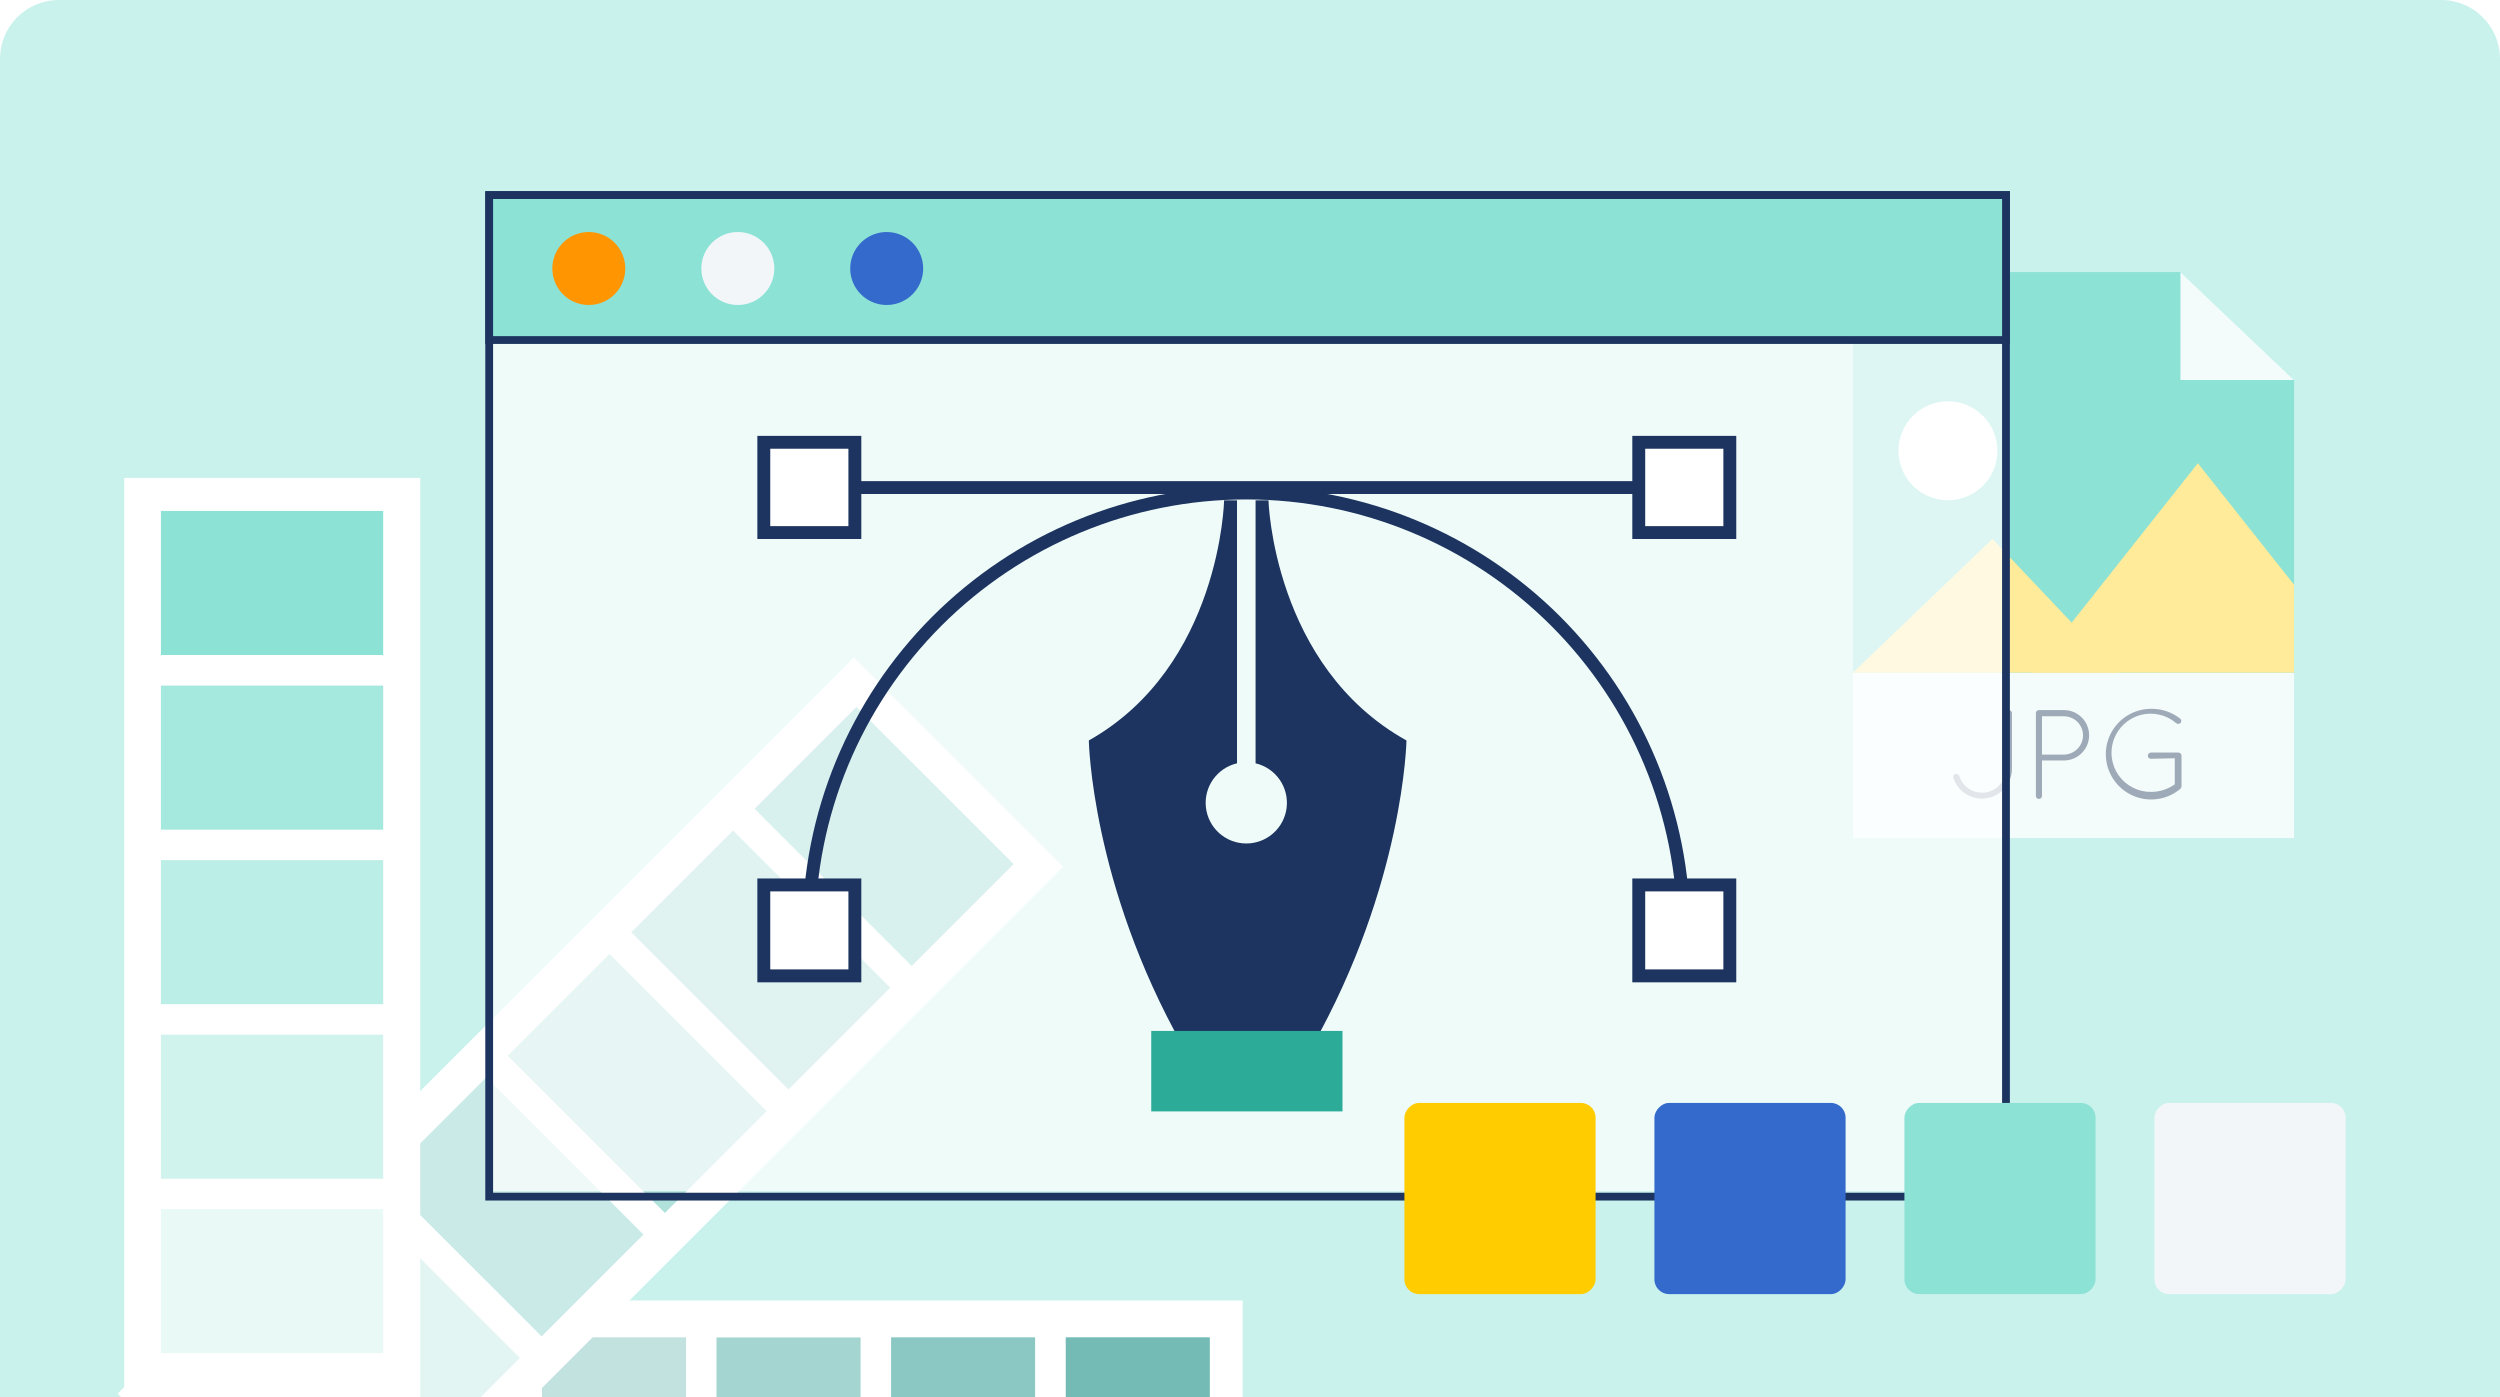 <svg width="340" height="190" viewBox="0 0 340 190" fill="none" xmlns="http://www.w3.org/2000/svg">
<g clip-path="url(#clip0_2023_39282)">
<path d="M0 8C0 3.582 3.582 0 8 0H332C336.418 0 340 3.582 340 8V190H0V8Z" fill="#CAF2EC"/>
<g clip-path="url(#clip1_2023_39282)" filter="url(#filter0_d_2023_39282)">
<path d="M169 217.114V176.864H27.398V217.114H169Z" fill="white"/>
<path d="M164.535 212.102V181.875H144.944V212.102H164.535Z" fill="#8DE2D6"/>
<path opacity="0.8" d="M140.775 212.102V181.875H121.184V212.102H140.775Z" fill="#8DE2D6"/>
<path opacity="0.6" d="M117.038 212.125V181.898H97.447V212.125H117.038Z" fill="#8DE2D6"/>
<path opacity="0.4" d="M93.301 212.102V181.875H73.71V212.102H93.301Z" fill="#8DE2D6"/>
<path opacity="0.2" d="M69.564 212.102V181.875H49.973V212.102H69.564Z" fill="#8DE2D6"/>
<g opacity="0.2">
<path d="M164.535 212.102V181.875H144.944V212.102H164.535Z" fill="#101E37"/>
<path opacity="0.8" d="M140.775 212.102V181.875H121.184V212.102H140.775Z" fill="#101E37"/>
<path opacity="0.6" d="M117.038 212.125V181.898H97.447V212.125H117.038Z" fill="#101E37"/>
<path opacity="0.4" d="M93.301 212.102V181.875H73.71V212.102H93.301Z" fill="#101E37"/>
<path opacity="0.2" d="M69.564 212.102V181.875H49.973V212.102H69.564Z" fill="#101E37"/>
</g>
<path d="M144.591 117.88L116.128 89.42L16 189.539L44.463 218L144.591 117.88Z" fill="white"/>
<path d="M137.855 117.518L116.48 96.144L102.627 109.996L124.002 131.369L137.855 117.518Z" fill="#8DE2D6"/>
<path opacity="0.8" d="M121.076 134.321L99.701 112.948L85.848 126.8L107.223 148.173L121.076 134.321Z" fill="#8DE2D6"/>
<path opacity="0.6" d="M104.281 151.109L82.906 129.735L69.053 143.587L90.428 164.961L104.281 151.109Z" fill="#8DE2D6"/>
<path opacity="0.4" d="M87.508 167.897L66.133 146.523L52.28 160.375L73.656 181.748L87.508 167.897Z" fill="#8DE2D6"/>
<path opacity="0.2" d="M70.713 184.684L49.338 163.311L35.485 177.163L56.86 198.536L70.713 184.684Z" fill="#8DE2D6"/>
<g opacity="0.1">
<path d="M137.856 117.518L116.48 96.144L102.627 109.996L124.003 131.369L137.856 117.518Z" fill="#101E37"/>
<path opacity="0.8" d="M121.077 134.321L99.701 112.948L85.848 126.799L107.224 148.173L121.077 134.321Z" fill="#101E37"/>
<path opacity="0.6" d="M104.281 151.109L82.906 129.735L69.053 143.587L90.428 164.96L104.281 151.109Z" fill="#101E37"/>
<path opacity="0.4" d="M87.509 167.897L66.133 146.523L52.28 160.375L73.656 181.748L87.509 167.897Z" fill="#101E37"/>
<path opacity="0.2" d="M70.713 184.684L49.338 163.31L35.485 177.162L56.86 198.536L70.713 184.684Z" fill="#101E37"/>
</g>
<path d="M57.149 65H16.896V206.59H57.149V65Z" fill="white"/>
<path d="M52.115 69.487H21.885V89.076H52.115V69.487Z" fill="#8DE2D6"/>
<path opacity="0.8" d="M52.115 93.245H21.885V112.834H52.115V93.245Z" fill="#8DE2D6"/>
<path opacity="0.6" d="M52.115 116.98H21.885V136.569H52.115V116.98Z" fill="#8DE2D6"/>
<path opacity="0.4" d="M52.115 140.715H21.885V160.305H52.115V140.715Z" fill="#8DE2D6"/>
<path opacity="0.2" d="M52.115 164.45H21.885V184.039H52.115V164.45Z" fill="#8DE2D6"/>
</g>
<path d="M312 114.022H252V37H296.541L312 51.684V114.022Z" fill="#8DE2D6"/>
<path d="M312 91.479H252V114.022H312V91.479Z" fill="#F3FCFB"/>
<path d="M252 91.479L270.972 73.295L288.181 91.479H252Z" fill="#FFEB99"/>
<path d="M276.364 91.479L298.907 62.999L312 79.533V91.479H276.364Z" fill="#FFEB99"/>
<path d="M271.646 61.307C271.646 62.637 271.252 63.938 270.513 65.044C269.774 66.15 268.723 67.012 267.494 67.521C266.266 68.03 264.913 68.163 263.609 67.904C262.304 67.644 261.106 67.004 260.165 66.063C259.224 65.122 258.584 63.924 258.324 62.619C258.065 61.315 258.198 59.962 258.707 58.733C259.216 57.504 260.078 56.454 261.184 55.715C262.29 54.976 263.59 54.581 264.921 54.581C266.704 54.581 268.415 55.29 269.676 56.551C270.938 57.813 271.646 59.523 271.646 61.307Z" fill="white"/>
<path d="M296.541 37L312 51.684H296.541V37Z" fill="#F3FCFB"/>
<path d="M265.939 105.26C265.99 105.242 266.044 105.235 266.097 105.238C266.151 105.242 266.204 105.256 266.252 105.28C266.3 105.304 266.343 105.338 266.378 105.379C266.413 105.419 266.439 105.467 266.455 105.518C266.684 106.263 267.174 106.901 267.835 107.314C268.495 107.727 269.283 107.888 270.053 107.768C270.823 107.648 271.524 107.254 272.027 106.659C272.53 106.064 272.802 105.308 272.794 104.529V96.986C272.794 96.876 272.837 96.77 272.915 96.692C272.993 96.614 273.099 96.57 273.21 96.57C273.319 96.574 273.422 96.619 273.5 96.696C273.577 96.773 273.622 96.877 273.625 96.986V104.529C273.625 105.502 273.277 106.442 272.645 107.181C272.013 107.921 271.138 108.41 270.177 108.562C269.217 108.715 268.233 108.519 267.404 108.011C266.574 107.503 265.953 106.716 265.652 105.791C265.621 105.683 265.633 105.566 265.687 105.467C265.741 105.368 265.831 105.293 265.939 105.26Z" fill="#9EAAB8"/>
<path d="M276.881 96.986C276.881 96.876 276.924 96.77 277.002 96.692C277.08 96.614 277.186 96.57 277.296 96.57H280.695C281.604 96.57 282.476 96.931 283.119 97.574C283.761 98.217 284.122 99.088 284.122 99.997C284.122 100.906 283.761 101.778 283.119 102.421C282.476 103.064 281.604 103.425 280.695 103.425H277.712V108.243C277.712 108.353 277.669 108.459 277.591 108.537C277.513 108.615 277.407 108.659 277.296 108.659C277.186 108.659 277.08 108.615 277.002 108.537C276.924 108.459 276.881 108.353 276.881 108.243V96.986ZM280.695 102.622C281.384 102.614 282.042 102.336 282.527 101.848C283.013 101.36 283.287 100.7 283.291 100.012C283.291 99.323 283.017 98.663 282.53 98.176C282.044 97.69 281.384 97.416 280.695 97.416H277.712V102.622H280.695Z" fill="#9EAAB8"/>
<path d="M292.526 103.195C292.471 103.197 292.416 103.188 292.364 103.168C292.313 103.148 292.266 103.117 292.227 103.078C292.188 103.039 292.158 102.992 292.138 102.941C292.117 102.89 292.108 102.835 292.11 102.78C292.108 102.724 292.117 102.668 292.137 102.616C292.157 102.564 292.188 102.516 292.227 102.476C292.265 102.436 292.312 102.404 292.363 102.382C292.415 102.361 292.47 102.349 292.526 102.349H296.297C296.404 102.36 296.502 102.41 296.574 102.49C296.646 102.569 296.685 102.673 296.685 102.78V106.967C296.668 107.087 296.613 107.198 296.527 107.282C295.765 107.923 294.86 108.37 293.888 108.585C292.917 108.8 291.907 108.776 290.947 108.516C289.986 108.256 289.103 107.768 288.372 107.092C287.641 106.417 287.084 105.575 286.75 104.637C286.415 103.7 286.312 102.696 286.45 101.71C286.588 100.725 286.962 99.787 287.541 98.978C288.12 98.168 288.886 97.51 289.774 97.061C290.662 96.612 291.645 96.385 292.641 96.398C294.057 96.399 295.432 96.879 296.541 97.76C296.615 97.838 296.656 97.941 296.656 98.047C296.656 98.154 296.615 98.257 296.541 98.334C296.459 98.41 296.352 98.452 296.24 98.452C296.128 98.452 296.021 98.41 295.939 98.334C295.284 97.774 294.503 97.382 293.663 97.191C292.822 97 291.949 97.016 291.116 97.237C290.283 97.459 289.517 97.879 288.883 98.462C288.248 99.045 287.765 99.773 287.474 100.584C287.184 101.395 287.094 102.265 287.214 103.118C287.334 103.971 287.659 104.783 288.161 105.482C288.664 106.182 289.329 106.749 290.099 107.135C290.869 107.521 291.722 107.715 292.583 107.698C293.726 107.693 294.838 107.332 295.767 106.666V103.124L292.526 103.195Z" fill="#9EAAB8"/>
<g filter="url(#filter1_d_2023_39282)">
<path opacity="0.7" d="M273 46H67V162H273V46Z" fill="white"/>
<path d="M273.343 163.275H66V26H273.343V163.275ZM67.06 162.215H272.283V27.06H67.06V162.215Z" fill="#1C345F"/>
<path d="M272.814 26.531H66.531V46.247H272.814V26.531Z" fill="#8DE2D6"/>
<path d="M273.343 46.777H66V26H273.343V46.777ZM67.06 45.717H272.283V27.06H67.06V45.717Z" fill="#1C345F"/>
<path d="M85.039 36.516C85.039 37.498 84.748 38.457 84.203 39.273C83.657 40.088 82.883 40.724 81.976 41.1C81.07 41.475 80.072 41.574 79.11 41.382C78.147 41.191 77.263 40.718 76.57 40.024C75.876 39.331 75.403 38.447 75.212 37.484C75.021 36.522 75.119 35.524 75.494 34.618C75.87 33.711 76.506 32.937 77.322 32.392C78.137 31.846 79.097 31.555 80.078 31.555C81.393 31.555 82.655 32.078 83.586 33.008C84.516 33.939 85.039 35.201 85.039 36.516Z" fill="#FF9500"/>
<path d="M105.307 36.516C105.307 37.498 105.016 38.457 104.471 39.273C103.926 40.088 103.151 40.724 102.244 41.1C101.338 41.475 100.34 41.574 99.378 41.382C98.416 41.191 97.532 40.718 96.838 40.024C96.144 39.331 95.671 38.447 95.48 37.484C95.289 36.522 95.387 35.524 95.762 34.618C96.138 33.711 96.774 32.937 97.59 32.392C98.405 31.846 99.365 31.555 100.346 31.555C101.661 31.555 102.923 32.078 103.854 33.008C104.784 33.939 105.307 35.201 105.307 36.516Z" fill="#F3F6F9"/>
<path d="M125.552 36.516C125.552 37.498 125.261 38.457 124.716 39.273C124.171 40.088 123.396 40.724 122.49 41.1C121.583 41.475 120.586 41.574 119.623 41.382C118.661 41.191 117.777 40.718 117.083 40.024C116.389 39.331 115.917 38.447 115.725 37.484C115.534 36.522 115.632 35.524 116.008 34.618C116.383 33.711 117.019 32.937 117.835 32.392C118.651 31.846 119.61 31.555 120.591 31.555C121.907 31.555 123.169 32.078 124.099 33.008C125.029 33.939 125.552 35.201 125.552 36.516Z" fill="#336ACC"/>
<path d="M191.281 100.705C191.281 100.705 190.93 120.228 178.441 142.346H160.901C148.412 120.228 148.079 100.705 148.079 100.705C166.005 90.602 166.479 68.045 166.479 68.045H168.233V103.81C166.913 104.119 165.754 104.903 164.974 106.012C164.195 107.121 163.851 108.478 164.007 109.824C164.163 111.171 164.808 112.413 165.82 113.314C166.832 114.216 168.14 114.714 169.496 114.714C170.851 114.714 172.159 114.216 173.171 113.314C174.183 112.413 174.828 111.171 174.984 109.824C175.14 108.478 174.796 107.121 174.017 106.012C173.237 104.903 172.078 104.119 170.758 103.81V68.045H172.512C172.512 68.045 173.126 90.602 191.281 100.705Z" fill="#1C345F"/>
<path d="M182.581 140.206H156.568V151.151H182.581V140.206Z" fill="#2BAB98"/>
<path d="M229.87 126.542H228.116C228.116 110.995 221.94 96.085 210.947 85.091C199.953 74.098 185.043 67.922 169.496 67.922C153.949 67.922 139.038 74.098 128.045 85.091C117.052 96.085 110.876 110.995 110.876 126.542H109.122C109.122 118.614 110.683 110.763 113.717 103.438C116.751 96.113 121.199 89.457 126.805 83.851C132.411 78.245 139.067 73.798 146.392 70.764C153.717 67.73 161.567 66.168 169.496 66.168C177.424 66.168 185.275 67.73 192.6 70.764C199.925 73.798 206.581 78.245 212.187 83.851C217.793 89.457 222.24 96.113 225.274 103.438C228.308 110.763 229.87 118.614 229.87 126.542Z" fill="#1C345F"/>
<path d="M229.063 65.431H108.701V67.185H229.063V65.431Z" fill="#1C345F"/>
<path d="M116.261 120.35H103.877V132.734H116.261V120.35Z" fill="white"/>
<path d="M117.138 133.593H103V119.473H117.138V133.593ZM104.754 131.839H115.384V121.227H104.754V131.839Z" fill="#1C345F"/>
<path d="M116.261 60.117H103.877V72.5H116.261V60.117Z" fill="white"/>
<path d="M117.138 73.307H103V59.274H117.138V73.307ZM104.754 71.553H115.384V61.029H104.754V71.553Z" fill="#1C345F"/>
<path d="M235.255 120.35H222.871V132.734H235.255V120.35Z" fill="white"/>
<path d="M236.132 133.593H221.994V119.473H236.132V133.593ZM223.748 131.839H234.378V121.227H223.748V131.839Z" fill="#1C345F"/>
<path d="M235.255 60.117H222.871V72.5H235.255V60.117Z" fill="white"/>
<path d="M236.132 73.307H221.994V59.274H236.132V73.307ZM223.748 71.553H234.378V61.029H223.748V71.553Z" fill="#1C345F"/>
</g>
<g filter="url(#filter2_d_2023_39282)">
<rect width="26" height="26" rx="2" transform="matrix(1 0 0 -1 191 176)" fill="#FFCC00"/>
<rect width="26" height="26" rx="2" transform="matrix(1 0 0 -1 225 176)" fill="#336ACC"/>
<rect width="26" height="26" rx="2" transform="matrix(1 0 0 -1 259 176)" fill="#8DE2D6"/>
<rect width="26" height="26" rx="2" transform="matrix(1 0 0 -1 293 176)" fill="#F3F6F9"/>
</g>
</g>
<defs>
<filter id="filter0_d_2023_39282" x="8" y="57" width="169" height="169" filterUnits="userSpaceOnUse" color-interpolation-filters="sRGB">
<feFlood flood-opacity="0" result="BackgroundImageFix"/>
<feColorMatrix in="SourceAlpha" type="matrix" values="0 0 0 0 0 0 0 0 0 0 0 0 0 0 0 0 0 0 127 0" result="hardAlpha"/>
<feOffset/>
<feGaussianBlur stdDeviation="4"/>
<feComposite in2="hardAlpha" operator="out"/>
<feColorMatrix type="matrix" values="0 0 0 0 0 0 0 0 0 0 0 0 0 0 0 0 0 0 0.08 0"/>
<feBlend mode="normal" in2="BackgroundImageFix" result="effect1_dropShadow_2023_39282"/>
<feBlend mode="normal" in="SourceGraphic" in2="effect1_dropShadow_2023_39282" result="shape"/>
</filter>
<filter id="filter1_d_2023_39282" x="58" y="18" width="223.343" height="153.275" filterUnits="userSpaceOnUse" color-interpolation-filters="sRGB">
<feFlood flood-opacity="0" result="BackgroundImageFix"/>
<feColorMatrix in="SourceAlpha" type="matrix" values="0 0 0 0 0 0 0 0 0 0 0 0 0 0 0 0 0 0 127 0" result="hardAlpha"/>
<feOffset/>
<feGaussianBlur stdDeviation="4"/>
<feComposite in2="hardAlpha" operator="out"/>
<feColorMatrix type="matrix" values="0 0 0 0 0 0 0 0 0 0 0 0 0 0 0 0 0 0 0.08 0"/>
<feBlend mode="normal" in2="BackgroundImageFix" result="effect1_dropShadow_2023_39282"/>
<feBlend mode="normal" in="SourceGraphic" in2="effect1_dropShadow_2023_39282" result="shape"/>
</filter>
<filter id="filter2_d_2023_39282" x="183" y="142" width="144" height="42" filterUnits="userSpaceOnUse" color-interpolation-filters="sRGB">
<feFlood flood-opacity="0" result="BackgroundImageFix"/>
<feColorMatrix in="SourceAlpha" type="matrix" values="0 0 0 0 0 0 0 0 0 0 0 0 0 0 0 0 0 0 127 0" result="hardAlpha"/>
<feOffset/>
<feGaussianBlur stdDeviation="4"/>
<feComposite in2="hardAlpha" operator="out"/>
<feColorMatrix type="matrix" values="0 0 0 0 0 0 0 0 0 0 0 0 0 0 0 0 0 0 0.08 0"/>
<feBlend mode="normal" in2="BackgroundImageFix" result="effect1_dropShadow_2023_39282"/>
<feBlend mode="normal" in="SourceGraphic" in2="effect1_dropShadow_2023_39282" result="shape"/>
</filter>
<clipPath id="clip0_2023_39282">
<path d="M0 8C0 3.582 3.582 0 8 0H332C336.418 0 340 3.582 340 8V190H0V8Z" fill="white"/>
</clipPath>
<clipPath id="clip1_2023_39282">
<rect width="153" height="153" fill="white" transform="translate(16 65)"/>
</clipPath>
</defs>
</svg>
